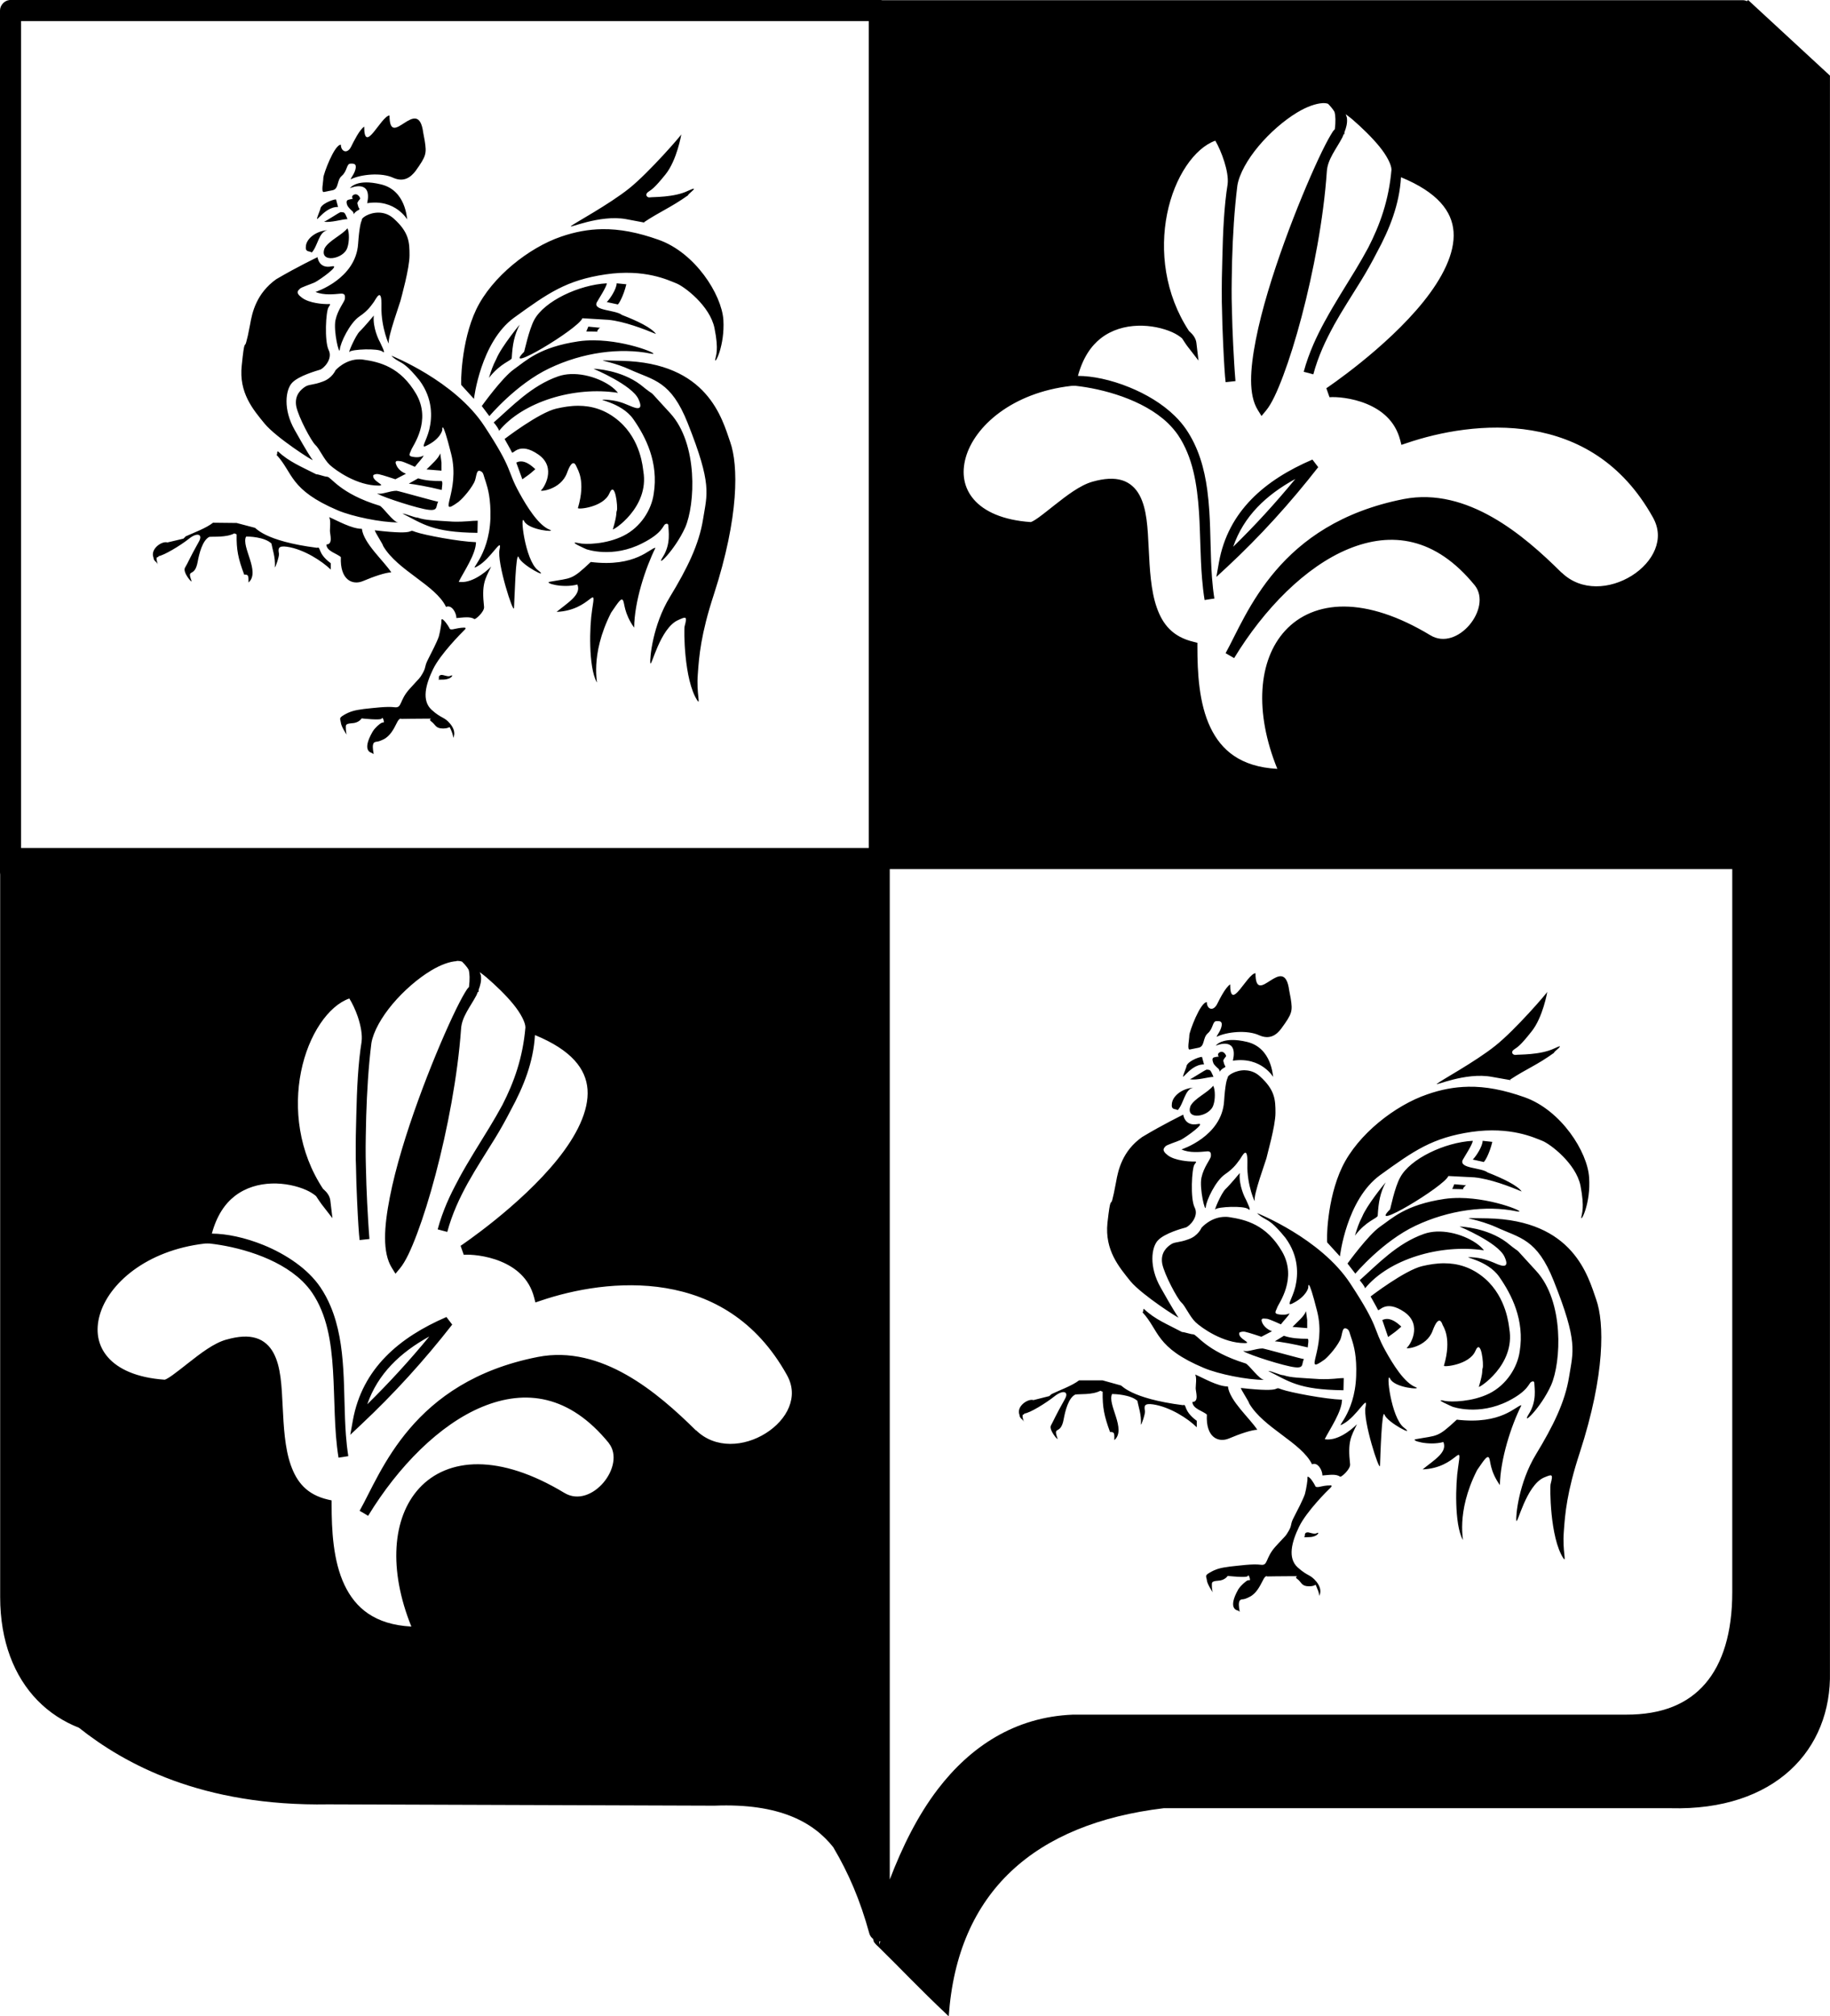 <?xml version="1.0" encoding="UTF-8" standalone="no"?>
<!-- Created with Inkscape (http://www.inkscape.org/) -->

<svg
   xmlns:dc="http://purl.org/dc/elements/1.1/"
   xmlns:cc="http://creativecommons.org/ns#"
   xmlns:rdf="http://www.w3.org/1999/02/22-rdf-syntax-ns#"
   xmlns:svg="http://www.w3.org/2000/svg"
   xmlns="http://www.w3.org/2000/svg"
   xmlns:sodipodi="http://sodipodi.sourceforge.net/DTD/sodipodi-0.dtd"
   xmlns:inkscape="http://www.inkscape.org/namespaces/inkscape"
   width="100"
   height="110.179"
   id="svg3978"
   version="1.1"
   inkscape:version="0.48.4 r9939"
   sodipodi:docname="cocof.svg">
  <defs
     id="defs3980" />
  <sodipodi:namedview
     id="base"
     pagecolor="#ffffff"
     bordercolor="#666666"
     borderopacity="1.0"
     inkscape:pageopacity="0.0"
     inkscape:pageshadow="2"
     inkscape:zoom="2.1345786"
     inkscape:cx="-55.79826"
     inkscape:cy="47.805501"
     inkscape:document-units="px"
     inkscape:current-layer="layer1"
     showgrid="false"
     inkscape:window-width="1276"
     inkscape:window-height="775"
     inkscape:window-x="0"
     inkscape:window-y="21"
     inkscape:window-maximized="1"
     fit-margin-top="0"
     fit-margin-left="0"
     fit-margin-right="0"
     fit-margin-bottom="0" />
  <g
     inkscape:label="Layer 1"
     inkscape:groupmode="layer"
     id="layer1"
     transform="translate(-343.62,-575.68)">
    <path
       style="fill:#000000;fill-opacity:1;fill-rule:nonzero;stroke:none"
       d="m 344.135,575.682 c -0.28,0.029 -0.515,0.291 -0.515,0.572 l 0,47.101 c -6.2e-4,0.039 0.004,0.077 0.009,0.115 l 0,39.477 c 0,2.42 0.769,4.345 2.044,5.652 0.645,0.661 1.414,1.157 2.261,1.491 2.492,1.977 6.712,4.305 13.632,4.185 l 21.097,0.072 c 3.557,-0.141 5.409,0.904 6.494,2.275 0.004,0.009 0.005,0.013 0.009,0.019 0.816,1.378 1.459,2.864 1.958,4.69 0.031,0.117 0.107,0.218 0.202,0.293 0.011,0.034 0.024,0.072 0.034,0.106 l 0,0.038 c 0.069,0.111 0.167,0.21 0.25,0.279 1.33,1.302 2.094,2.147 3.853,3.81 0.471,-6.816 4.709,-10.526 11.746,-11.371 l 27.692,0 c 5.721,0.152 8.813,-3.203 8.716,-7.456 l 0,-87.218 -4.473,-4.132 -0.063,0.063 c -0.072,-0.034 -0.15,-0.053 -0.231,-0.053 l -47.024,0 c -0.04,-0.009 -0.08,-0.011 -0.12,-0.011 l -47.515,0 c -0.019,-8.2e-4 -0.038,-8.2e-4 -0.058,0 z m 0.635,1.15 46.322,0 0,45.187 -46.322,0 0,-45.187 z m 71.114,4.483 c 0.117,-0.005 0.218,0.005 0.298,0.034 0.002,4.6e-4 0.004,-4.7e-4 0.005,0 0.159,0.159 0.28,0.311 0.356,0.443 0.06,0.21 0.069,0.535 0.019,0.948 -0.093,0.087 -0.144,0.179 -0.226,0.317 -0.168,0.281 -0.396,0.722 -0.664,1.294 -0.535,1.145 -1.229,2.796 -1.871,4.57 -0.642,1.774 -1.233,3.669 -1.554,5.31 -0.321,1.642 -0.414,3.026 0.111,3.863 l 0.197,0.317 0.241,-0.289 c 0.309,-0.371 0.61,-1.025 0.943,-1.91 0.333,-0.885 0.681,-1.991 1.005,-3.218 0.648,-2.454 1.206,-5.384 1.381,-7.951 0.042,-0.664 0.515,-1.217 0.847,-1.852 0.029,-0.056 0.046,-0.12 0.072,-0.178 l 0.034,0.005 c 0.004,-0.014 0.004,-0.024 0.005,-0.038 6.1e-4,-0.004 -6.1e-4,-0.005 0,-0.011 0.004,-0.025 0.002,-0.043 0.005,-0.067 0.095,-0.242 0.167,-0.494 0.135,-0.774 -0.009,-0.068 -0.049,-0.139 -0.067,-0.207 0.141,0.114 0.219,0.158 0.37,0.289 0.513,0.443 1.06,0.972 1.472,1.477 0.408,0.5 0.654,0.99 0.659,1.26 -0.145,1.697 -0.643,3.047 -1.275,4.276 -0.216,0.398 -0.442,0.795 -0.683,1.193 -0.552,0.91 -1.143,1.828 -1.664,2.785 -8.1e-4,0.002 -0.004,0.004 -0.005,0.005 -0.23,0.423 -0.449,0.851 -0.64,1.294 -0.204,0.473 -0.388,0.968 -0.529,1.496 l 0.265,0.067 0.26,0.072 c 0.129,-0.486 0.3,-0.956 0.5,-1.419 0.183,-0.423 0.397,-0.84 0.621,-1.251 6e-4,-8.3e-4 -6.3e-4,-0.004 0,-0.005 0.461,-0.829 0.985,-1.625 1.496,-2.458 0.299,-0.488 0.585,-0.997 0.856,-1.525 0.696,-1.282 1.232,-2.621 1.318,-4.113 2.005,0.827 2.79,1.86 2.872,2.977 0.086,1.186 -0.622,2.551 -1.65,3.829 -2.055,2.556 -5.301,4.724 -5.301,4.724 l 0.173,0.491 c 0.35,-0.03 1.214,0.028 2.02,0.361 0.807,0.332 1.558,0.913 1.837,1.963 l 0.072,0.279 0.274,-0.091 c 1.811,-0.62 4.359,-1.115 6.85,-0.697 2.491,0.417 4.928,1.722 6.614,4.743 0.346,0.614 0.344,1.205 0.12,1.761 -0.224,0.556 -0.687,1.068 -1.27,1.433 -1.167,0.731 -2.755,0.874 -3.829,-0.168 l 0,0.005 c -7.5e-4,-7.7e-4 -0.004,7.7e-4 -0.005,0 -1.046,-1.038 -2.325,-2.202 -3.781,-3.03 -1.457,-0.829 -3.104,-1.33 -4.839,-0.996 -6.878,1.35 -8.564,6.293 -9.736,8.413 -0.002,0.004 -0.004,0.009 -0.005,0.011 l 0.467,0.269 c 0.002,-0.004 0.004,-0.007 0.005,-0.009 1.627,-2.676 3.891,-4.989 6.239,-5.955 2.348,-0.966 4.752,-0.653 6.903,1.987 0.002,0.002 0.004,0.004 0.005,0.005 0.966,1.23 -0.942,3.621 -2.424,2.727 -1.779,-1.074 -3.361,-1.564 -4.709,-1.573 -1.348,-0.009 -2.462,0.478 -3.232,1.318 -1.477,1.61 -1.688,4.445 -0.428,7.552 -2.019,-0.11 -3.063,-1.023 -3.656,-2.261 -0.632,-1.32 -0.712,-3.026 -0.712,-4.416 l 0,-0.212 -0.207,-0.053 c -1.141,-0.271 -1.691,-0.951 -2.015,-1.881 -0.325,-0.93 -0.383,-2.102 -0.438,-3.213 -0.055,-1.111 -0.094,-2.159 -0.5,-2.915 -0.203,-0.378 -0.518,-0.683 -0.952,-0.818 -0.434,-0.135 -0.965,-0.108 -1.621,0.077 -0.684,0.193 -1.42,0.767 -2.078,1.284 -0.329,0.258 -0.632,0.505 -0.875,0.678 -0.122,0.087 -0.229,0.156 -0.308,0.197 -0.055,0.029 -0.094,0.04 -0.106,0.043 l 0,0.005 c -1.553,-0.106 -2.559,-0.594 -3.112,-1.231 -0.555,-0.638 -0.686,-1.442 -0.447,-2.294 0.478,-1.705 2.527,-3.545 5.758,-3.916 0.07,-0.009 0.165,-0.004 0.245,-0.005 1.439,0.156 3.681,0.732 5.041,2.035 0.004,0.004 0.007,0.007 0.011,0.011 0.205,0.202 0.389,0.414 0.544,0.64 0.202,0.299 0.367,0.616 0.505,0.948 0.276,0.662 0.436,1.381 0.534,2.136 0.049,0.377 0.086,0.763 0.111,1.154 0.074,1.174 0.066,2.401 0.164,3.598 0.033,0.399 0.077,0.793 0.14,1.183 l 0.269,-0.043 0.265,-0.038 c -0.059,-0.372 -0.101,-0.756 -0.13,-1.145 -0.087,-1.167 -0.068,-2.393 -0.144,-3.598 -0.025,-0.402 -0.062,-0.804 -0.115,-1.198 -0.16,-1.18 -0.479,-2.307 -1.15,-3.3 -0.18,-0.264 -0.389,-0.509 -0.616,-0.731 -0.002,-0.002 -0.004,-0.004 -0.005,-0.005 -0.693,-0.68 -1.586,-1.201 -2.487,-1.568 -1.012,-0.413 -2.014,-0.62 -2.809,-0.621 0.264,-0.976 0.713,-1.637 1.255,-2.059 0.598,-0.464 1.314,-0.66 2.015,-0.683 0.702,-0.023 1.385,0.132 1.886,0.356 0.228,0.102 0.401,0.22 0.534,0.332 0.101,0.149 0.191,0.302 0.303,0.447 l 0.596,0.77 -0.115,-0.967 c -0.029,-0.245 -0.174,-0.442 -0.366,-0.616 -0.009,-0.007 -0.021,-0.013 -0.029,-0.019 -1.346,-2.043 -1.603,-4.419 -1.207,-6.407 0.406,-2.039 1.505,-3.605 2.636,-4.007 0.333,0.568 0.753,1.7 0.673,2.367 -3.1e-4,0.004 3.1e-4,0.007 0,0.009 -0.189,1.161 -0.257,2.587 -0.289,4.031 -0.024,0.744 -0.036,1.49 -0.029,2.242 6.1e-4,0.053 -7.8e-4,0.111 0,0.164 0.002,0.125 0.009,0.205 0.009,0.327 0.013,0.645 0.029,1.288 0.063,1.934 0.045,1.008 0.097,1.822 0.135,2.107 3e-4,0.004 -3.1e-4,0.013 0,0.014 l 0.539,-0.058 c -0.056,-0.659 -0.09,-1.32 -0.125,-1.982 -0.029,-0.611 -0.058,-1.295 -0.072,-2.059 -0.004,-0.152 -0.009,-0.305 -0.011,-0.457 -0.009,-0.683 0.011,-1.399 0.024,-2.112 0.041,-1.372 0.121,-2.727 0.284,-4.045 0.002,-0.011 0.004,-0.019 0.005,-0.029 4.5e-4,-0.004 -4.5e-4,-0.007 0,-0.011 0.107,-0.634 0.553,-1.421 1.159,-2.145 0.609,-0.728 1.38,-1.398 2.097,-1.833 0.538,-0.326 1.039,-0.498 1.395,-0.515 z m -50.978,0.673 c -0.471,0.042 -1.385,2.19 -1.385,0.611 -0.263,0.18 -0.555,0.779 -0.722,1.111 -0.208,0.402 -0.553,0.249 -0.553,-0.125 -0.36,0 -0.957,1.619 -0.957,1.813 0,0.236 -0.137,0.802 0.029,0.774 l 0.471,-0.096 c 0.36,-0.069 0.219,-0.54 0.51,-0.789 0.305,-0.263 0.25,-0.664 0.471,-0.664 0.125,0 0.307,-0.029 0.293,0.207 -0.042,0.332 -0.279,0.566 -0.279,0.649 0.554,-0.277 1.691,-0.387 2.328,-0.082 0.568,0.249 0.94,-0.014 1.217,-0.375 0.582,-0.817 0.611,-0.943 0.5,-1.65 l -0.082,-0.443 c -0.277,-2.12 -1.842,1.011 -1.842,-0.943 z m 15.946,1.029 c 0.042,0 -1.749,2.076 -2.857,2.963 -1.094,0.873 -2.962,1.883 -3.17,2.049 -0.208,0.18 1.552,-0.638 3.006,-0.375 1.455,0.277 0.954,0.182 0.981,0.168 0.9,-0.596 1.468,-0.803 2.424,-1.482 -0.138,0.028 0.761,-0.596 -0.014,-0.236 -0.762,0.374 -1.94,0.333 -2.092,0.361 -0.152,0.028 -0.29,-0.155 -0.096,-0.293 0.194,-0.138 0.32,-0.177 0.957,-0.967 0.623,-0.776 0.861,-2.189 0.861,-2.189 z m -17.249,2.631 c -0.672,0.013 -0.861,0.317 -0.861,0.317 0.139,-0.069 1.22,-0.457 0.943,0.818 1.565,-0.249 2.202,0.927 2.189,0.885 -0.028,-0.042 -0.066,-1.577 -1.424,-1.91 -0.343,-0.083 -0.623,-0.115 -0.847,-0.111 z m -0.553,0.649 c -0.023,-9e-5 -0.048,0.004 -0.072,0.014 -0.194,0.069 -0.082,0.236 -0.082,0.236 0,0 -0.112,0.011 -0.25,0.053 -0.138,0.042 -0.08,0.225 -0.038,0.322 0.042,0.083 0.205,0.248 0.274,0.303 0.049,0.039 0.067,0.135 0.072,0.168 0,-0.069 0.177,-0.208 0.26,-0.236 0.097,-0.042 0,-0.14 0,-0.14 0,0 -0.067,-0.208 -0.067,-0.236 0,-0.042 0.098,-0.18 0.14,-0.221 0.049,-0.036 -0.075,-0.264 -0.236,-0.265 z m -1.068,0.279 c -0.18,0 -0.861,0.262 -0.861,0.539 -0.485,1.275 0.085,-0.153 0.972,-0.125 l -0.111,-0.414 z m 0.265,0.693 c -0.083,0 -0.831,0.524 -0.928,0.524 0.374,0.069 1.012,-0.14 1.289,-0.14 -0.18,-0.457 -0.181,-0.343 -0.361,-0.385 z m 2.092,0.029 c -0.548,-0.018 -1.005,0.308 -0.943,0.409 -0.061,0.103 -0.145,0.426 -0.207,1.294 -0.125,1.926 -2.328,2.631 -2.328,2.631 0.443,0.194 1.037,0.124 1.342,0.096 0.277,-0.028 0.278,0.099 0.265,0.279 -0.028,0.18 -0.39,0.582 -0.515,1.164 -0.125,0.582 0.208,1.967 0.236,1.607 0.028,-0.36 0.541,-1.444 1.068,-1.804 0.513,-0.346 0.664,-0.636 0.789,-0.789 0.111,-0.152 0.446,-0.9 0.418,0.25 -0.028,1.15 0.455,2.217 0.399,1.982 -0.055,-0.319 0.598,-2.133 0.64,-2.299 0.042,-0.166 0.495,-1.776 0.495,-2.482 0,-0.72 -0.025,-1.258 -0.856,-2.006 -0.255,-0.234 -0.54,-0.323 -0.803,-0.332 z m -1.732,0.856 c -0.305,0.374 -1.029,0.681 -1.251,1.097 -0.319,0.831 1.071,0.607 1.251,-0.058 0.097,-0.277 0.111,-0.817 0,-1.039 z m 13.916,0.048 c -0.75,0.011 -1.484,0.148 -2.242,0.409 -1.746,0.596 -3.778,2.191 -4.637,3.978 -0.845,1.773 -0.845,4.099 -0.818,4.127 l 0.693,0.76 c 0,0 0.361,-3.115 2.203,-4.445 1.843,-1.33 2.836,-2.038 4.983,-2.357 2.161,-0.319 3.438,0.32 3.867,0.486 0.429,0.166 1.843,1.22 2.092,2.453 0.249,1.233 0.066,1.496 0.038,1.732 -0.014,0.249 0.53,-0.789 0.447,-2.189 -0.097,-1.385 -1.541,-3.671 -3.55,-4.377 -1.122,-0.397 -2.114,-0.592 -3.079,-0.577 z m -15.041,0.058 c -0.635,0.063 -1.15,0.49 -1.15,0.919 -0.028,0.305 0.253,0.206 0.322,0.303 0.338,-0.364 0.379,-1.128 0.851,-1.222 -0.009,6.2e-4 -0.016,-7.6e-4 -0.024,0 z m -0.51,1.472 c 0,0 -1.083,0.515 -2.261,1.207 -1.081,0.776 -1.313,1.817 -1.424,2.468 -0.125,0.651 -0.129,0.648 -0.212,0.967 -0.083,0.332 -0.093,-0.235 -0.245,1.275 -0.166,1.496 0.622,2.413 1.246,3.175 0.637,0.776 2.7,2.088 2.631,1.991 -0.083,-0.097 -0.344,-0.499 -0.981,-1.635 -0.651,-1.136 -0.5,-2.214 -0.14,-2.588 0.36,-0.374 1.289,-0.638 1.51,-0.707 0.208,-0.055 0.73,-0.597 0.481,-1.082 -0.236,-0.499 -0.152,-2.13 0,-2.338 0.138,-0.208 0.098,-0.168 -0.096,-0.168 -0.18,0 -0.955,-0.042 -1.356,-0.346 -0.402,-0.291 -0.194,-0.403 -0.125,-0.486 0.055,-0.083 0.597,-0.25 0.832,-0.361 0.249,-0.125 1.44,-0.968 0.914,-0.871 -0.707,0.152 -0.774,-0.5 -0.774,-0.5 z m 15.806,1.429 c -1.524,0.083 -3.409,0.971 -3.964,1.996 -0.291,0.54 -0.539,1.732 -0.553,1.746 -1.302,1.302 2.963,-1.251 3.184,-1.833 l 1.429,0.087 c 0.845,0.083 1.928,0.497 2.593,0.774 -0.249,-0.346 -1.026,-0.72 -1.857,-1.039 -0.374,-0.291 -1.579,-0.221 -1.385,-0.678 0.097,-0.18 0.553,-0.873 0.553,-1.053 z m 0.539,0 c 0,0.291 -0.345,0.831 -0.539,1.025 l 0.582,0.125 c 0.028,0.083 0.333,-0.446 0.486,-1.097 l -0.529,-0.053 z m -13.271,1.761 c 0,0 -0.525,0.635 -0.774,0.871 -0.235,0.235 -0.664,1.25 -0.553,1.111 0.111,-0.139 1.563,-0.208 1.799,-0.014 0.235,0.194 -0.084,-0.391 -0.14,-0.529 -0.055,-0.083 -0.401,-0.787 -0.332,-1.438 z m 7.966,0.51 c 0.125,-0.166 -0.998,1.179 -1.275,1.871 -0.194,0.374 -0.275,0.623 -0.399,1.025 0.637,-0.817 1.232,-0.939 1.246,-1.077 0.042,-0.748 0.137,-1.25 0.428,-1.818 z m 3.757,0.096 -0.111,0.265 c 0.18,0 0.442,6.1e-4 0.649,0.014 -0.194,0 0.233,-0.318 0.053,-0.221 l -0.592,-0.058 z m 0.293,0.75 c -0.276,-6.1e-4 -0.552,0.013 -0.823,0.053 -2.161,0.319 -2.88,1.068 -3.531,1.525 -0.651,0.457 -1.761,2.011 -1.761,2.011 l 0.414,0.553 c 0,0 1.471,-1.758 3.285,-2.617 1.829,-0.873 3.865,-1.136 5.527,-0.803 0.715,0.145 -1.18,-0.717 -3.112,-0.722 z m -11.059,0.832 c 0.028,0.014 0.053,0.109 0.399,0.303 0.249,0.138 0.489,0.25 1.14,1.053 0.748,1.011 0.691,2.023 0.539,2.674 -0.166,0.665 -0.501,1.066 -0.168,0.9 0.79,-0.374 0.875,-0.861 0.875,-0.861 0,0 -0.041,-0.788 0.486,1.304 0.526,2.078 -0.848,3.522 0.399,2.622 0.097,-0.069 0.584,-0.541 0.861,-1.068 0.152,-0.305 0.081,-0.79 0.399,-0.582 0.111,0.069 0.111,0.221 0.236,0.568 0.111,0.346 0.278,0.915 0.25,1.982 -0.083,2.161 -1.289,2.935 -0.707,2.617 0.734,-0.402 1.36,-1.649 1.207,-0.928 -0.166,0.707 0.775,3.614 0.789,3.199 0.028,-0.402 0.093,-3.2 0.26,-2.756 0.152,0.429 1.746,1.247 1.039,0.693 -0.707,-0.554 -0.995,-3.173 -0.746,-2.674 0.249,0.499 1.802,0.624 1.4,0.471 -0.61,-0.235 -1.249,-1.258 -1.664,-2.02 -0.707,-1.274 -0.289,-1.18 -1.91,-3.646 -1.621,-2.48 -5.084,-3.848 -5.084,-3.848 z m -1.703,0.207 c -0.809,-0.025 -1.347,0.596 -1.347,0.596 0,0 -0.181,0.44 -0.707,0.621 -0.513,0.194 -0.745,0.14 -0.952,0.279 -0.208,0.139 -0.597,0.444 -0.486,1.068 0.125,0.61 0.831,1.913 1.039,2.107 0.222,0.194 0.456,0.773 0.789,1.092 0.332,0.305 1.483,1.135 2.674,1.135 0.457,0 -0.377,-0.235 -0.293,-0.568 0,0 0.1,-0.094 0.308,-0.053 0.208,0.042 0.9,0.274 0.9,0.274 l 0.582,-0.303 c 0,0 -0.362,-0.11 -0.515,-0.443 -0.166,-0.332 0.098,-0.25 0.25,-0.236 0.152,0.028 0.75,0.303 0.75,0.303 0.152,-0.208 0.426,-0.473 0.481,-0.625 0,0 -0.179,0.142 -0.539,0.087 -0.374,-0.042 -0.209,-0.182 -0.14,-0.39 0.069,-0.208 1.123,-1.577 0.265,-3.059 -0.859,-1.468 -1.995,-1.746 -2.896,-1.871 -0.056,-0.009 -0.11,-0.013 -0.164,-0.014 z m 13.276,0.058 c -0.113,0.014 0.646,0.119 1.491,0.51 1.288,0.582 2.217,0.611 3.131,2.91 1.344,3.38 1.063,3.863 0.842,5.248 -0.222,1.399 -0.871,2.705 -1.813,4.257 -0.942,1.538 -1.109,3.363 -1.068,3.612 0.042,0.291 0.527,-1.923 1.525,-2.352 0.429,-0.194 0.499,-0.222 0.346,0.346 -0.042,0.138 -0.042,2.923 0.693,4.045 0.194,0.291 -0.054,-0.376 0.029,-1.429 0.069,-0.997 0.164,-2.178 0.871,-4.339 1.399,-4.308 1.343,-7.09 0.899,-8.35 -0.443,-1.275 -1.23,-4.338 -5.941,-4.435 -0.471,-0.011 -0.756,-0.021 -0.899,-0.024 -0.054,-8.4e-4 -0.09,-0.002 -0.106,0 z m -0.52,0.457 c 0,0 2.107,0.884 2.453,1.659 0.36,0.776 -0.305,0.428 -0.582,0.317 -0.291,-0.125 -0.65,-0.261 -1.246,-0.289 -0.61,-0.014 0.884,0.112 1.549,1.068 0.679,0.97 1.388,2.366 1.111,4.084 -0.125,0.873 -0.708,1.814 -1.65,2.285 -0.942,0.471 -2.092,0.487 -2.439,0.404 -0.707,-0.152 0.414,0.332 0.414,0.332 0,0 1.429,0.513 3.064,-0.332 1.122,-0.568 1.107,-0.97 1.246,-1.039 0.152,-0.069 0.168,0.042 0.168,0.125 0,0.208 0.15,0.943 -0.293,1.65 -0.457,0.707 0.639,-0.336 1.207,-1.583 0.554,-1.261 0.72,-4.582 -0.818,-6.258 -1.538,-1.662 -0.54,-0.667 -1.621,-1.554 -1.067,-0.803 -2.467,-0.871 -2.564,-0.871 z m -1.255,0.289 c -0.237,0.011 -0.467,0.05 -0.683,0.125 -1.468,0.513 -2.524,1.648 -3.521,2.521 0.097,0.097 0.293,0.374 0.293,0.457 1.302,-1.593 4.116,-2.452 6.499,-2.078 -0.428,-0.552 -1.562,-1.066 -2.588,-1.025 z m 0.418,1.732 c -0.429,-4.5e-4 -0.834,0.071 -1.198,0.154 -0.956,0.222 -2.828,1.66 -2.828,1.66 0,0 0.349,0.611 0.404,0.736 0.069,0.111 0.399,-0.61 1.438,0.111 1.039,0.72 0.279,1.87 0.154,1.953 -0.139,0.097 1.068,-7.7e-4 1.414,-0.943 0.332,-0.928 0.497,-0.386 0.539,-0.303 0.028,0.097 0.501,0.735 0.058,2.218 -0.028,0.097 1.385,-0.032 1.717,-0.794 0.319,-0.762 0.469,0.762 0.414,0.928 -0.069,0.18 0.042,0.129 -0.221,1.029 -0.028,0.097 2.011,-1.18 1.664,-3.175 -0.028,-0.18 -0.127,-1.688 -1.318,-2.727 -0.745,-0.649 -1.522,-0.846 -2.237,-0.847 z m -16.412,2.492 c -0.083,0 0.002,0.183 -0.082,0.183 0.928,0.997 0.693,1.909 3.367,3.045 0.79,0.332 2.339,0.654 3.295,0.654 -0.277,0 -0.844,-0.859 -1.025,-0.914 -2.189,-0.665 -2.645,-1.583 -2.867,-1.583 -0.139,0 -0.458,-0.135 -0.596,-0.135 -0.817,-0.416 -1.483,-0.683 -2.092,-1.251 z m 8.87,0.111 c -0.097,0.277 -0.473,0.598 -0.75,0.875 l 0.818,0.067 0,-0.443 -0.067,-0.5 z m 47.659,0.337 c -2.593,1.113 -4.605,2.814 -5.108,5.618 l -0.14,0.794 0.592,-0.548 c 1.771,-1.645 3.442,-3.486 4.974,-5.45 l -0.317,-0.414 z m -43.297,0.101 c -0.07,0.007 -0.137,0.026 -0.207,0.063 l 0.332,0.914 c 0.402,-0.291 0.333,-0.221 0.707,-0.553 -0.236,-0.225 -0.531,-0.451 -0.832,-0.423 z m -5.57,0.924 -0.51,0.289 c 0.277,0.028 1.079,0.166 1.799,0.346 0,-0.097 0.083,-0.486 -0.014,-0.486 -0.443,0 -0.887,-0.025 -1.275,-0.149 z m 47.934,0.034 c -1.077,1.308 -2.209,2.548 -3.396,3.704 0.57,-1.66 1.786,-2.822 3.396,-3.704 z m -49.112,0.645 c -0.374,0 -0.859,0.236 -1.039,0.14 -0.125,0.055 1.69,0.676 2.535,0.856 0.845,0.18 0.613,-0.122 0.779,-0.399 -0.111,0 -2.192,-0.596 -2.275,-0.596 z m 0.322,1.246 c 1.108,0.554 1.619,1.026 4.098,1.053 0,-0.097 0.014,-0.484 0.014,-0.664 -0.374,0 -0.608,0.067 -1.342,0.053 -1.025,-0.069 -1.528,-0.069 -1.943,-0.221 -0.194,0 -0.647,-0.221 -0.827,-0.221 z m -4.007,0.192 c 0.097,0.18 0.043,0.57 0.043,0.75 0,0.194 0.182,0.746 -0.192,0.746 0,0.374 0.595,0.499 0.789,0.693 -0.055,1.247 0.635,1.553 1.217,1.304 0.582,-0.249 1.248,-0.471 1.539,-0.471 -0.402,-0.623 -1.51,-1.578 -1.607,-2.381 -0.568,0 -1.36,-0.46 -1.789,-0.64 z m -6.345,0.308 c -0.388,0.305 -1.039,0.538 -1.496,0.746 -0.042,0.042 -0.07,0.084 -0.125,0.125 l -0.871,0.207 c -0.291,-0.097 -0.945,0.347 -0.765,0.818 0.028,0.235 0.153,0.195 0.236,0.375 -0.166,-0.554 0.043,-0.304 0.043,-0.443 0.291,-0.042 1.179,-0.569 1.65,-0.943 0.457,-0.374 0.775,-0.263 0.568,0.125 -0.582,1.039 -0.567,1.106 -0.774,1.453 -0.138,0.249 0.425,0.901 0.356,0.707 -0.263,-0.72 0.17,-0.124 0.337,-1.025 0.083,-0.457 0.261,-1.177 0.635,-1.371 0.222,-0.028 0.928,0.043 1.371,-0.192 l 0.125,0.053 c -0.014,0.845 0.081,1.316 0.414,2.203 0.235,-0.014 0.236,0.054 0.236,0.428 0.665,-0.582 -0.412,-1.952 -0.135,-2.506 0.125,-0.014 1.011,0.014 1.385,0.375 0.055,0.319 0.22,0.721 0.192,1.289 0,0.111 0.249,-0.597 0.221,-0.736 -0.055,-0.277 -0.042,-0.444 0.443,-0.375 0.928,0.138 1.915,0.789 2.386,1.246 0,-0.416 0.013,-0.329 -0.029,-0.37 -0.72,-0.54 -0.486,-0.901 -0.722,-0.818 -2.923,-0.374 -3.336,-1.111 -3.406,-1.097 l -0.986,-0.26 c -0.18,0 -1.151,-0.014 -1.289,-0.014 z m 8.841,0.414 c 0,0.097 0.457,0.778 0.457,0.861 0.79,1.344 2.866,2.132 3.434,3.324 0.319,-0.138 0.568,0.334 0.568,0.611 0.374,-0.028 0.746,-0.099 0.981,0.053 0.055,0.042 0.557,-0.401 0.529,-0.664 -0.139,-1.247 0.043,-1.497 0.39,-2.203 -0.374,0.374 -1.124,0.943 -1.775,0.832 0.277,-0.554 0.943,-1.514 0.943,-2.165 -0.914,-0.028 -2.814,-0.387 -3.285,-0.553 -0.582,-0.222 0.335,0.209 -2.242,-0.096 z m 15.335,0.957 c -0.291,0 -1.07,1.079 -3.535,0.774 -1.067,1.011 -1.036,0.861 -2.242,1.082 -0.332,0.055 0.693,0.371 1.51,0.149 0.235,0.554 -0.512,0.983 -1.135,1.496 1.912,-0.083 2.188,-1.675 1.939,-0.096 -0.139,0.873 -0.207,3.062 0.25,3.935 0.097,0.18 -0.416,-1.426 0.789,-3.795 0.416,-0.61 0.552,-0.817 0.649,-0.678 0.097,0.152 0.043,0.692 0.611,1.496 0.014,-1.427 0.61,-3.241 1.164,-4.363 z m -11.67,3.901 c -0.035,0.014 -0.024,0.101 -0.024,0.101 0.014,0.014 -0.056,0.527 -0.14,0.832 -0.097,0.305 -0.412,0.901 -0.606,1.289 -0.194,0.388 -0.085,0.385 -0.279,0.731 -0.194,0.332 -0.125,0.196 -0.707,0.847 -0.596,0.651 -0.403,1.066 -0.832,1.01 -0.429,-0.055 -1.134,0.041 -1.674,0.096 -0.54,0.069 -0.764,0.142 -1.082,0.322 -0.305,0.18 -0.206,0.206 -0.178,0.414 0.014,0.222 0.317,0.664 0.317,0.664 0,0 -0.043,-0.166 -0.043,-0.332 0.014,-0.152 -0.08,-0.261 0.322,-0.289 0.402,-0.014 0.539,-0.265 0.539,-0.265 0,0 1.079,0.125 1.106,0 0.042,-0.125 0.152,0.221 0.096,0.221 -0.014,0 -0.08,0.002 -0.149,0.043 -0.083,0.055 -0.318,0.236 -0.457,0.471 -0.61,1.067 -0.07,1.136 -0.014,1.164 0.055,0.028 0.081,0.124 0.067,-0.029 -0.028,-0.138 -0.081,-0.47 0.043,-0.553 0.139,-0.083 0.126,0.013 0.5,-0.168 0.374,-0.18 0.579,-0.595 0.731,-0.9 0.152,-0.319 0.25,-0.221 0.25,-0.221 0,0 0.788,-0.014 1.342,-0.014 0.568,0 0.044,-0.026 0.293,0.154 0.249,0.18 0.22,0.385 0.649,0.385 0.443,0 0.29,-0.222 0.443,0.111 0.097,0.232 0.109,0.365 0.111,0.404 0.014,-0.055 0.183,-0.335 -0.163,-0.765 -0.346,-0.416 -0.457,-0.262 -1.025,-0.774 -0.554,-0.513 -0.32,-1.386 0.082,-2.217 0.402,-0.831 1.551,-1.979 1.717,-2.145 0.166,-0.152 -0.053,-0.125 -0.053,-0.125 0,0 -0.167,-0.002 -0.471,0.067 -0.305,0.083 -0.293,-0.038 -0.293,-0.038 0,0 -0.165,-0.294 -0.317,-0.433 -0.038,-0.038 -0.063,-0.054 -0.082,-0.058 -0.009,-8.5e-4 -0.014,-0.004 -0.019,0 z m 0,3.045 c -0.151,-0.002 -0.164,0.106 -0.164,0.106 l 0,0.14 c 0,0 -0.207,0.024 0.25,0.009 0.457,-0.014 0.557,-0.291 0.418,-0.221 -0.125,0.069 -0.225,0.031 -0.433,-0.024 -0.028,-0.005 -0.051,-0.011 -0.072,-0.011 z m 24.474,10.611 46.038,0 0,39.516 c 0,2.21 -0.522,3.884 -1.472,4.988 -0.95,1.104 -2.348,1.704 -4.339,1.698 l -0.005,0 -30.184,0 -0.024,0 c -3.187,0.125 -5.617,1.758 -7.388,4.074 -1.096,1.433 -1.937,3.14 -2.626,4.935 l 0,-55.211 z m -23.676,5.017 c 0.119,-0.005 0.221,0.009 0.303,0.038 0.004,7.7e-4 0.004,0.004 0.005,0.005 0.159,0.16 0.281,0.306 0.356,0.438 0.061,0.21 0.068,0.532 0.019,0.943 -0.09,0.085 -0.144,0.177 -0.226,0.313 -0.169,0.282 -0.4,0.727 -0.669,1.299 -0.537,1.144 -1.233,2.793 -1.876,4.565 -0.643,1.772 -1.233,3.664 -1.554,5.306 -0.321,1.641 -0.413,3.028 0.111,3.867 l 0.197,0.318 0.241,-0.289 c 0.309,-0.371 0.61,-1.025 0.943,-1.91 0.333,-0.885 0.68,-1.99 1.005,-3.218 0.65,-2.456 1.213,-5.392 1.395,-7.966 0.042,-0.665 0.512,-1.209 0.842,-1.837 0.029,-0.056 0.046,-0.12 0.072,-0.178 l 0.038,0.005 c 0.004,-0.014 0.004,-0.024 0.005,-0.038 6.1e-4,-0.004 -6.1e-4,-0.005 0,-0.009 0.005,-0.03 7.7e-4,-0.052 0.005,-0.082 0.09,-0.235 0.156,-0.478 0.125,-0.75 -0.009,-0.068 -0.049,-0.138 -0.067,-0.207 0.14,0.112 0.216,0.155 0.366,0.284 0.512,0.441 1.061,0.968 1.472,1.472 0.407,0.499 0.654,0.986 0.659,1.26 -0.144,1.683 -0.634,3.022 -1.26,4.243 -0.22,0.406 -0.456,0.811 -0.702,1.217 -0.553,0.911 -1.142,1.826 -1.664,2.785 -0.011,0.016 -0.014,0.036 -0.024,0.053 -0.225,0.417 -0.443,0.838 -0.63,1.275 -8.5e-4,0 -0.004,0 -0.005,0.009 -0.201,0.471 -0.376,0.955 -0.51,1.457 l 0.265,0.072 0.26,0.067 c 0.129,-0.485 0.3,-0.956 0.5,-1.419 0.184,-0.425 0.396,-0.839 0.621,-1.251 0.004,-0.009 0.011,-0.016 0.014,-0.024 0.458,-0.822 0.975,-1.608 1.482,-2.434 0.299,-0.488 0.584,-1.001 0.856,-1.53 0.695,-1.279 1.232,-2.612 1.318,-4.098 2.005,0.824 2.789,1.853 2.872,2.968 0.087,1.184 -0.614,2.547 -1.64,3.824 -2.052,2.555 -5.296,4.724 -5.296,4.724 l 0.173,0.491 c 0.342,-0.03 1.209,0.028 2.015,0.361 0.807,0.332 1.555,0.914 1.828,1.963 l 0.072,0.279 0.274,-0.091 c 1.811,-0.619 4.359,-1.11 6.85,-0.693 2.491,0.417 4.928,1.717 6.614,4.738 0.346,0.614 0.344,1.21 0.12,1.765 -0.224,0.556 -0.687,1.063 -1.27,1.429 -1.165,0.732 -2.748,0.873 -3.814,-0.168 l 0,0.009 c -7.7e-4,0 -0.004,0 -0.005,0 -1.052,-1.038 -2.334,-2.204 -3.79,-3.03 -1.457,-0.827 -3.102,-1.322 -4.844,-0.981 -6.882,1.351 -8.552,6.297 -9.736,8.399 -8.2e-4,0 -0.004,0 -0.005,0.009 l 0.236,0.135 0.231,0.14 c 8.3e-4,0 0.004,0 0.005,-0.009 0.002,0 0.004,-0.009 0.005,-0.011 1.626,-2.666 3.888,-4.976 6.234,-5.941 2.35,-0.967 4.755,-0.656 6.907,1.982 l -0.005,0 c 0.976,1.229 -0.935,3.623 -2.42,2.727 -1.779,-1.074 -3.362,-1.559 -4.709,-1.568 -1.347,-0.009 -2.458,0.473 -3.228,1.313 -1.476,1.611 -1.684,4.448 -0.428,7.557 -2.016,-0.109 -3.059,-1.027 -3.651,-2.266 -0.63,-1.32 -0.707,-3.026 -0.707,-4.416 l 0,-0.212 -0.212,-0.048 c -1.145,-0.271 -1.694,-0.956 -2.02,-1.886 -0.327,-0.929 -0.387,-2.098 -0.443,-3.208 -0.055,-1.11 -0.094,-2.161 -0.5,-2.915 -0.203,-0.377 -0.518,-0.68 -0.952,-0.813 -0.433,-0.133 -0.963,-0.104 -1.616,0.082 -0.002,0 -0.004,0 -0.005,0 -0.685,0.187 -1.421,0.76 -2.078,1.275 -0.329,0.258 -0.632,0.5 -0.875,0.673 -0.122,0.086 -0.229,0.156 -0.308,0.197 -0.055,0.029 -0.094,0.044 -0.106,0.048 -1.553,-0.106 -2.559,-0.594 -3.112,-1.231 -0.555,-0.638 -0.686,-1.442 -0.447,-2.294 0.478,-1.704 2.525,-3.543 5.753,-3.916 0.002,-1.6e-4 0.004,1.6e-4 0.005,0 0.075,-0.009 0.174,0 0.26,0 1.441,0.159 3.683,0.733 5.041,2.04 0.004,0 0.007,0.009 0.011,0.009 0.205,0.203 0.389,0.417 0.544,0.645 0.401,0.595 0.661,1.26 0.832,1.972 0.171,0.712 0.254,1.474 0.303,2.256 0.049,0.782 0.064,1.586 0.096,2.391 0.016,0.402 0.035,0.803 0.067,1.203 0.033,0.399 0.077,0.793 0.14,1.183 l 0.269,-0.039 0.265,-0.043 c -0.059,-0.372 -0.101,-0.756 -0.13,-1.145 -0.087,-1.166 -0.069,-2.394 -0.144,-3.598 -0.075,-1.204 -0.244,-2.384 -0.697,-3.454 -0.151,-0.357 -0.331,-0.7 -0.553,-1.029 -0.18,-0.266 -0.389,-0.508 -0.616,-0.731 -0.222,-0.219 -0.464,-0.42 -0.722,-0.606 -0.547,-0.396 -1.155,-0.721 -1.77,-0.972 -1.015,-0.413 -2.025,-0.621 -2.824,-0.625 0.263,-0.974 0.712,-1.634 1.255,-2.054 0.598,-0.463 1.314,-0.66 2.015,-0.683 0.702,-0.023 1.385,0.133 1.886,0.356 0.23,0.102 0.405,0.22 0.539,0.332 0.099,0.146 0.188,0.295 0.298,0.438 l 0.596,0.77 -0.115,-0.967 c -0.029,-0.244 -0.174,-0.439 -0.366,-0.611 -0.005,-0.009 -0.018,-0.009 -0.024,-0.014 -1.351,-2.04 -1.609,-4.416 -1.212,-6.407 0.407,-2.044 1.508,-3.615 2.641,-4.007 0.154,0.252 0.327,0.599 0.462,0.996 0.163,0.48 0.257,0.999 0.207,1.361 -1.6e-4,0.002 1.6e-4,0.004 0,0.005 l 0,0.005 c -0.189,1.161 -0.257,2.586 -0.289,4.031 -0.024,0.744 -0.036,1.49 -0.029,2.242 6.3e-4,0.053 -7.8e-4,0.111 0,0.164 0.002,0.122 0.009,0.203 0.011,0.322 0.013,0.651 0.029,1.301 0.063,1.953 0.045,1.007 0.098,1.82 0.135,2.107 3e-4,0 -3.1e-4,0.013 0,0.014 l 0.539,-0.058 c -0.055,-0.661 -0.09,-1.324 -0.125,-1.987 -0.029,-0.613 -0.058,-1.297 -0.072,-2.064 -0.004,-0.152 -0.009,-0.305 -0.009,-0.457 -0.009,-0.717 0.013,-1.47 0.029,-2.217 0.043,-1.337 0.12,-2.66 0.279,-3.944 8.2e-4,-0.011 0.004,-0.019 0.005,-0.029 1.4e-4,-0.002 -1.6e-4,-0.004 0,-0.005 1.4e-4,-0.002 -1.6e-4,-0.004 0,-0.005 0.107,-0.63 0.552,-1.414 1.159,-2.136 0.61,-0.725 1.38,-1.39 2.097,-1.823 0.538,-0.325 1.042,-0.499 1.4,-0.515 z m 43.662,0.669 c -0.471,0.042 -1.385,2.176 -1.385,0.611 -0.263,0.18 -0.555,0.764 -0.722,1.097 -0.222,0.402 -0.553,0.249 -0.553,-0.125 -0.36,0 -0.957,1.62 -0.957,1.813 0,0.235 -0.137,0.816 0.029,0.774 l 0.471,-0.096 c 0.36,-0.069 0.219,-0.54 0.51,-0.789 0.305,-0.263 0.25,-0.664 0.471,-0.664 0.125,0 0.307,-0.029 0.293,0.207 -0.042,0.332 -0.279,0.566 -0.279,0.649 0.554,-0.277 1.677,-0.387 2.328,-0.082 0.568,0.249 0.944,-0.014 1.207,-0.375 0.596,-0.817 0.621,-0.939 0.51,-1.645 l -0.082,-0.433 c -0.277,-2.12 -1.842,0.997 -1.842,-0.943 z m 15.946,1.015 c 0.042,0 -1.749,2.09 -2.857,2.963 -1.094,0.873 -2.962,1.883 -3.17,2.064 -0.208,0.166 1.552,-0.652 3.006,-0.375 1.455,0.263 0.954,0.168 0.981,0.154 0.9,-0.596 1.468,-0.789 2.424,-1.482 -0.138,0.028 0.761,-0.595 -0.014,-0.221 -0.762,0.36 -1.935,0.319 -2.088,0.346 -0.166,0.028 -0.309,-0.155 -0.101,-0.293 0.194,-0.138 0.319,-0.177 0.943,-0.967 0.637,-0.776 0.875,-2.189 0.875,-2.189 z m -17.249,2.636 c -0.676,0.013 -0.871,0.313 -0.871,0.313 0.152,-0.069 1.229,-0.457 0.938,0.818 1.579,-0.235 2.217,0.927 2.203,0.885 -0.028,-0.041 -0.066,-1.577 -1.424,-1.91 -0.343,-0.083 -0.621,-0.11 -0.847,-0.106 z m -0.553,0.645 c -0.023,-8e-5 -0.048,0.004 -0.072,0.014 -0.208,0.083 -0.082,0.25 -0.082,0.25 0,0 -0.126,0.002 -0.265,0.043 -0.125,0.042 -0.066,0.22 -0.024,0.317 0.028,0.083 0.205,0.248 0.274,0.303 0.047,0.047 0.067,0.135 0.072,0.168 0,-0.056 0.177,-0.208 0.26,-0.236 0.097,-0.027 0,-0.14 0,-0.14 0,0 -0.067,-0.194 -0.067,-0.236 0,-0.042 0.098,-0.18 0.14,-0.221 0.049,-0.036 -0.075,-0.264 -0.236,-0.265 z m -1.068,0.279 c -0.194,0 -0.856,0.276 -0.856,0.553 -0.485,1.275 0.08,-0.167 0.967,-0.14 l -0.111,-0.414 z m 0.265,0.693 c -0.083,0 -0.845,0.524 -0.928,0.524 0.374,0.083 1.012,-0.125 1.289,-0.125 -0.194,-0.471 -0.195,-0.358 -0.361,-0.399 z m 2.092,0.038 c -0.537,-0.014 -0.99,0.3 -0.948,0.399 -0.062,0.103 -0.146,0.426 -0.202,1.294 -0.125,1.926 -2.328,2.631 -2.328,2.631 0.429,0.208 1.037,0.138 1.342,0.111 0.263,-0.041 0.278,0.098 0.265,0.265 -0.028,0.18 -0.39,0.582 -0.515,1.164 -0.125,0.582 0.208,1.967 0.236,1.607 0.028,-0.36 0.541,-1.443 1.053,-1.789 0.526,-0.36 0.679,-0.651 0.803,-0.803 0.111,-0.138 0.446,-0.9 0.418,0.25 -0.042,1.15 0.455,2.217 0.399,1.982 -0.069,-0.319 0.598,-2.133 0.64,-2.299 0.028,-0.166 0.495,-1.762 0.495,-2.482 0,-0.72 -0.025,-1.258 -0.856,-2.006 -0.255,-0.23 -0.54,-0.315 -0.803,-0.322 z m -1.746,0.847 c -0.291,0.374 -1.015,0.681 -1.236,1.097 -0.319,0.831 1.071,0.607 1.251,-0.058 0.097,-0.263 0.11,-0.817 -0.014,-1.039 z m 13.93,0.053 c -0.75,0.013 -1.479,0.152 -2.237,0.418 -1.746,0.596 -3.783,2.176 -4.642,3.964 -0.859,1.787 -0.859,4.099 -0.818,4.127 l 0.693,0.76 c 0,0 0.347,-3.101 2.203,-4.445 1.842,-1.33 2.841,-2.038 4.988,-2.357 2.147,-0.305 3.433,0.32 3.863,0.486 0.429,0.166 1.843,1.234 2.092,2.453 0.235,1.233 0.071,1.497 0.043,1.746 -0.014,0.235 0.525,-0.803 0.428,-2.189 -0.083,-1.399 -1.527,-3.685 -3.535,-4.392 -1.122,-0.397 -2.114,-0.59 -3.079,-0.572 z m -15.056,0.053 c -0.623,0.064 -1.135,0.492 -1.135,0.933 -0.028,0.305 0.253,0.21 0.322,0.293 0.338,-0.364 0.381,-1.132 0.842,-1.227 -0.011,0 -0.019,0 -0.029,0 z m -0.51,1.472 c 0,0 -1.069,0.515 -2.246,1.222 -1.081,0.762 -1.313,1.816 -1.424,2.453 -0.125,0.651 -0.124,0.649 -0.207,0.981 -0.083,0.319 -0.098,-0.236 -0.265,1.26 -0.152,1.496 0.637,2.413 1.26,3.189 0.637,0.762 2.7,2.074 2.617,1.977 -0.069,-0.097 -0.33,-0.495 -0.967,-1.631 -0.651,-1.136 -0.514,-2.219 -0.14,-2.593 0.36,-0.374 1.289,-0.637 1.51,-0.693 0.208,-0.07 0.735,-0.607 0.486,-1.092 -0.249,-0.485 -0.153,-2.135 -0.014,-2.343 0.152,-0.194 0.107,-0.168 -0.086,-0.168 -0.18,0 -0.955,-0.041 -1.356,-0.332 -0.402,-0.305 -0.195,-0.417 -0.14,-0.5 0.069,-0.083 0.611,-0.245 0.847,-0.356 0.249,-0.125 1.44,-0.972 0.914,-0.861 -0.72,0.139 -0.789,-0.515 -0.789,-0.515 z m 15.821,1.429 c -1.538,0.083 -3.423,0.985 -3.964,1.996 -0.305,0.54 -0.539,1.732 -0.553,1.746 -1.302,1.302 2.963,-1.25 3.184,-1.818 l 1.414,0.072 c 0.859,0.083 1.942,0.497 2.593,0.774 -0.236,-0.332 -1.012,-0.706 -1.857,-1.039 -0.36,-0.277 -1.565,-0.207 -1.371,-0.678 0.097,-0.18 0.553,-0.873 0.553,-1.053 z m 0.539,0 c 0,0.291 -0.345,0.831 -0.539,1.025 l 0.568,0.125 c 0.042,0.097 0.348,-0.441 0.5,-1.092 l -0.529,-0.058 z m -13.271,1.761 c 0,0 -0.525,0.635 -0.774,0.871 -0.249,0.236 -0.664,1.25 -0.553,1.111 0.111,-0.139 1.549,-0.208 1.785,-0.014 0.236,0.194 -0.07,-0.391 -0.125,-0.529 -0.055,-0.083 -0.401,-0.787 -0.332,-1.438 z m 7.961,0.524 c -0.135,0.149 -1.027,1.263 -1.27,1.857 -0.194,0.374 -0.275,0.637 -0.399,1.039 0.637,-0.831 1.232,-0.939 1.246,-1.092 0.042,-0.748 0.137,-1.25 0.428,-1.804 -0.002,0 -0.004,0 -0.005,0 z m 3.762,0.087 -0.111,0.26 c 0.18,0 0.441,0.014 0.635,0.014 -0.18,0 0.252,-0.318 0.072,-0.221 l -0.596,-0.053 z m 0.293,0.75 c -0.276,0 -0.552,0.014 -0.823,0.053 -2.161,0.319 -2.88,1.077 -3.531,1.52 -0.651,0.457 -1.775,2.011 -1.775,2.011 l 0.428,0.553 c 0,0 1.471,-1.758 3.285,-2.617 1.815,-0.859 3.864,-1.135 5.527,-0.789 0.715,0.145 -1.18,-0.717 -3.112,-0.731 z m -11.073,0.827 c 0.028,0.014 0.067,0.109 0.414,0.303 0.249,0.139 0.489,0.25 1.14,1.053 0.748,1.025 0.691,2.023 0.539,2.674 -0.166,0.665 -0.515,1.08 -0.168,0.914 0.79,-0.388 0.875,-0.871 0.875,-0.871 0,0 -0.041,-0.793 0.486,1.299 0.526,2.092 -0.848,3.523 0.399,2.636 0.097,-0.07 0.584,-0.542 0.861,-1.082 0.138,-0.305 0.081,-0.79 0.399,-0.582 0.111,0.083 0.111,0.221 0.236,0.568 0.111,0.346 0.277,0.915 0.236,1.982 -0.069,2.161 -1.275,2.949 -0.693,2.617 0.734,-0.402 1.36,-1.649 1.207,-0.928 -0.166,0.72 0.775,3.615 0.789,3.213 0.014,-0.402 0.098,-3.2 0.25,-2.771 0.166,0.429 1.76,1.247 1.053,0.693 -0.707,-0.54 -1,-3.168 -0.75,-2.67 0.235,0.513 1.788,0.619 1.4,0.467 -0.623,-0.235 -1.249,-1.258 -1.664,-2.006 -0.707,-1.288 -0.289,-1.19 -1.91,-3.656 -1.621,-2.48 -5.099,-3.853 -5.099,-3.853 z m -1.693,0.207 c -0.819,-0.025 -1.342,0.597 -1.342,0.597 0,0 -0.181,0.445 -0.707,0.625 -0.513,0.194 -0.745,0.136 -0.952,0.274 -0.208,0.138 -0.597,0.444 -0.486,1.068 0.125,0.61 0.831,1.913 1.039,2.107 0.222,0.194 0.456,0.773 0.789,1.092 0.332,0.305 1.483,1.135 2.674,1.135 0.457,0 -0.377,-0.221 -0.293,-0.568 0,0 0.1,-0.08 0.308,-0.053 0.208,0.041 0.899,0.274 0.899,0.274 l 0.582,-0.303 c 0,0 -0.358,-0.11 -0.524,-0.442 -0.152,-0.333 0.107,-0.236 0.26,-0.236 0.152,0.028 0.75,0.303 0.75,0.303 0.152,-0.208 0.43,-0.467 0.471,-0.606 0,0 -0.17,0.123 -0.544,0.067 -0.36,-0.041 -0.194,-0.182 -0.125,-0.39 0.069,-0.208 1.11,-1.576 0.265,-3.045 -0.859,-1.482 -1.995,-1.747 -2.896,-1.886 -0.057,-0.009 -0.114,-0.013 -0.168,-0.014 z m 13.377,0.067 c -0.436,0 0.418,0.064 1.395,0.5 1.288,0.596 2.217,0.625 3.131,2.925 1.344,3.366 1.063,3.849 0.842,5.248 -0.222,1.385 -0.871,2.691 -1.813,4.243 -0.942,1.552 -1.109,3.363 -1.068,3.612 0.042,0.291 0.527,-1.923 1.51,-2.352 0.443,-0.18 0.513,-0.221 0.361,0.361 -0.042,0.139 -0.042,2.909 0.693,4.045 0.194,0.277 -0.054,-0.39 0.029,-1.443 0.069,-0.997 0.164,-2.158 0.871,-4.32 1.399,-4.308 1.343,-7.109 0.899,-8.37 -0.443,-1.261 -1.23,-4.338 -5.941,-4.435 -0.474,-0.009 -0.764,-0.013 -0.909,-0.014 z m -0.616,0.462 c 0,0 2.093,0.869 2.453,1.645 0.36,0.776 -0.306,0.447 -0.596,0.322 -0.277,-0.111 -0.636,-0.266 -1.246,-0.293 -0.596,-0.014 0.898,0.113 1.563,1.082 0.665,0.956 1.388,2.352 1.111,4.069 -0.125,0.873 -0.722,1.828 -1.664,2.299 -0.928,0.457 -2.078,0.473 -2.424,0.404 -0.707,-0.166 0.418,0.317 0.418,0.317 0,0 1.425,0.514 3.059,-0.317 1.108,-0.568 1.107,-0.984 1.246,-1.039 0.152,-0.083 0.168,0.027 0.168,0.111 0,0.208 0.149,0.943 -0.308,1.65 -0.443,0.707 0.654,-0.322 1.222,-1.583 0.554,-1.261 0.72,-4.581 -0.818,-6.244 -1.552,-1.676 -0.54,-0.681 -1.621,-1.568 -1.067,-0.79 -2.467,-0.856 -2.564,-0.856 z m -1.255,0.274 c -0.237,0.011 -0.467,0.05 -0.683,0.125 -1.468,0.513 -2.524,1.648 -3.521,2.535 0.083,0.097 0.293,0.359 0.293,0.443 1.302,-1.593 4.102,-2.438 6.499,-2.078 -0.428,-0.552 -1.562,-1.066 -2.588,-1.025 z m 0.418,1.732 c -0.429,0 -0.834,0.07 -1.198,0.154 -0.956,0.222 -2.828,1.66 -2.828,1.66 0,0 0.349,0.611 0.404,0.736 0.069,0.111 0.399,-0.596 1.438,0.111 1.039,0.72 0.278,1.87 0.14,1.953 -0.138,0.097 1.082,0 1.414,-0.943 0.346,-0.928 0.511,-0.386 0.539,-0.303 0.042,0.097 0.515,0.736 0.072,2.232 -0.028,0.083 1.385,-0.041 1.717,-0.803 0.319,-0.762 0.469,0.758 0.399,0.938 -0.055,0.166 0.056,0.128 -0.207,1.015 -0.028,0.097 2.011,-1.18 1.664,-3.175 -0.028,-0.166 -0.14,-1.688 -1.318,-2.727 -0.745,-0.649 -1.522,-0.846 -2.237,-0.847 z m -16.408,2.496 c -0.083,0 -0.004,0.178 -0.087,0.178 0.928,0.998 0.693,1.928 3.367,3.05 0.79,0.333 2.344,0.649 3.3,0.649 -0.277,0 -0.863,-0.858 -1.029,-0.899 -2.189,-0.679 -2.645,-1.592 -2.867,-1.592 -0.139,0 -0.468,-0.125 -0.606,-0.125 -0.803,-0.429 -1.468,-0.678 -2.078,-1.26 z m 8.851,0.12 c -0.083,0.277 -0.473,0.584 -0.736,0.861 l 0.803,0.067 0,-0.443 -0.067,-0.486 z m -46.971,0.322 c -2.579,1.113 -4.591,2.811 -5.108,5.628 l -0.144,0.808 0.596,-0.563 c 1.77,-1.659 3.442,-3.496 4.974,-5.46 l -0.317,-0.414 z m 51.349,0.106 c -0.07,0.009 -0.137,0.024 -0.207,0.058 l 0.317,0.928 c 0.416,-0.305 0.347,-0.235 0.722,-0.568 -0.236,-0.225 -0.531,-0.442 -0.832,-0.419 z m -5.585,0.919 -0.495,0.303 c 0.277,0.014 1.065,0.152 1.799,0.332 0,-0.097 0.083,-0.471 -0.014,-0.471 -0.443,0 -0.887,-0.025 -1.289,-0.164 z m -46.697,0.038 c -1.074,1.305 -2.208,2.544 -3.391,3.704 0.577,-1.664 1.792,-2.823 3.391,-3.704 z m 45.533,0.654 c -0.374,0 -0.859,0.222 -1.039,0.125 -0.125,0.07 1.676,0.676 2.535,0.856 0.845,0.18 0.599,-0.108 0.765,-0.399 -0.097,0 -2.178,-0.582 -2.261,-0.582 z m 0.308,1.231 c 1.122,0.554 1.633,1.026 4.113,1.053 0,-0.097 0.014,-0.484 0.014,-0.664 -0.374,0 -0.608,0.08 -1.342,0.053 -1.025,-0.07 -1.528,-0.068 -1.943,-0.207 -0.194,0 -0.648,-0.236 -0.842,-0.236 z m -3.992,0.192 c 0.097,0.18 0.029,0.57 0.029,0.75 0,0.194 0.196,0.75 -0.178,0.75 0,0.374 0.595,0.499 0.789,0.693 -0.069,1.261 0.635,1.548 1.217,1.299 0.582,-0.249 1.248,-0.471 1.539,-0.471 -0.402,-0.623 -1.51,-1.577 -1.607,-2.367 -0.568,0 -1.36,-0.474 -1.789,-0.654 z m -6.345,0.322 c -0.402,0.305 -1.039,0.524 -1.496,0.746 -0.042,0.027 -0.083,0.069 -0.125,0.111 l -0.871,0.221 c -0.291,-0.097 -0.945,0.332 -0.765,0.803 0.028,0.235 0.153,0.195 0.236,0.375 -0.166,-0.554 0.029,-0.304 0.029,-0.443 0.305,-0.028 1.179,-0.569 1.65,-0.943 0.471,-0.374 0.79,-0.263 0.582,0.125 -0.582,1.039 -0.58,1.107 -0.774,1.467 -0.138,0.235 0.425,0.887 0.356,0.707 -0.263,-0.734 0.17,-0.138 0.337,-1.039 0.083,-0.457 0.261,-1.176 0.635,-1.356 0.222,-0.041 0.928,0.029 1.371,-0.207 l 0.125,0.053 c -0.014,0.859 0.085,1.33 0.404,2.203 0.249,-0.014 0.236,0.069 0.236,0.442 0.679,-0.596 -0.402,-1.952 -0.125,-2.521 0.125,0 1.011,0.029 1.385,0.375 0.055,0.332 0.22,0.721 0.192,1.289 0,0.111 0.249,-0.597 0.221,-0.736 -0.055,-0.277 -0.042,-0.43 0.443,-0.361 0.928,0.139 1.915,0.78 2.386,1.251 0,-0.429 0.013,-0.348 -0.029,-0.375 -0.734,-0.554 -0.5,-0.915 -0.722,-0.832 -2.923,-0.374 -3.35,-1.11 -3.406,-1.082 l -0.986,-0.274 -1.289,0 z m 8.841,0.414 c 0,0.083 0.457,0.763 0.457,0.847 0.79,1.344 2.853,2.132 3.434,3.324 0.319,-0.138 0.568,0.334 0.568,0.611 0.374,-0.028 0.736,-0.099 0.972,0.067 0.069,0.027 0.566,-0.415 0.539,-0.678 -0.138,-1.247 0.043,-1.496 0.375,-2.189 -0.374,0.374 -1.109,0.929 -1.761,0.818 0.277,-0.554 0.943,-1.509 0.943,-2.16 -0.914,-0.028 -2.814,-0.392 -3.285,-0.558 -0.582,-0.222 0.335,0.209 -2.242,-0.082 z m 15.335,0.943 c -0.291,0.014 -1.07,1.08 -3.535,0.789 -1.067,0.997 -1.036,0.846 -2.242,1.068 -0.332,0.056 0.693,0.376 1.51,0.154 0.235,0.568 -0.512,0.983 -1.135,1.496 1.912,-0.083 2.174,-1.68 1.938,-0.101 -0.138,0.873 -0.207,3.076 0.25,3.935 0.097,0.18 -0.416,-1.426 0.789,-3.795 0.416,-0.61 0.552,-0.803 0.649,-0.678 0.097,0.152 0.029,0.692 0.596,1.496 0.028,-1.413 0.611,-3.241 1.179,-4.363 z m -11.665,3.901 c -0.007,0 -0.011,0 -0.014,0.009 -0.028,0.02 -0.014,0.096 -0.014,0.096 0.014,0.014 -0.056,0.542 -0.14,0.847 -0.097,0.291 -0.412,0.901 -0.606,1.275 -0.208,0.388 -0.085,0.403 -0.279,0.736 -0.194,0.333 -0.125,0.205 -0.707,0.842 -0.596,0.651 -0.403,1.079 -0.832,1.01 -0.443,-0.056 -1.134,0.046 -1.674,0.101 -0.54,0.07 -0.764,0.137 -1.082,0.317 -0.319,0.18 -0.206,0.206 -0.178,0.428 0.014,0.208 0.317,0.654 0.317,0.654 0,0 -0.043,-0.17 -0.043,-0.322 0.014,-0.166 -0.08,-0.275 0.322,-0.303 0.402,-0.014 0.539,-0.265 0.539,-0.265 0,0 1.079,0.125 1.106,0 0.042,-0.125 0.156,0.236 0.101,0.236 -0.014,0 -0.085,-0.013 -0.154,0.029 -0.083,0.056 -0.319,0.236 -0.471,0.471 -0.61,1.081 -0.055,1.15 0,1.164 0.055,0.028 0.081,0.124 0.067,-0.014 -0.028,-0.152 -0.081,-0.471 0.043,-0.568 0.125,-0.083 0.126,0.026 0.5,-0.168 0.374,-0.18 0.565,-0.581 0.731,-0.899 0.152,-0.319 0.236,-0.221 0.236,-0.221 0,0 0.802,-0.014 1.356,-0.014 0.568,0 0.044,-0.013 0.293,0.154 0.249,0.18 0.206,0.399 0.649,0.399 0.443,0 0.294,-0.236 0.433,0.111 0.152,0.332 0.111,0.459 0.125,0.404 0.014,-0.07 0.178,-0.345 -0.168,-0.774 -0.346,-0.416 -0.457,-0.267 -1.025,-0.779 -0.554,-0.513 -0.32,-1.386 0.082,-2.217 0.402,-0.831 1.551,-1.979 1.717,-2.131 0.166,-0.166 -0.053,-0.125 -0.053,-0.125 0,0 -0.167,-0.011 -0.471,0.058 -0.305,0.083 -0.308,-0.029 -0.308,-0.029 0,0 -0.151,-0.304 -0.303,-0.443 -0.047,-0.043 -0.077,-0.061 -0.096,-0.062 z m -0.014,3.045 c -0.142,0 -0.154,0.106 -0.154,0.106 l -0.014,0.14 c 0,0 -0.193,0.042 0.265,0.014 0.457,-0.014 0.557,-0.295 0.418,-0.226 -0.125,0.07 -0.226,0.032 -0.447,-0.024 -0.026,-0.009 -0.047,-0.009 -0.067,-0.009 z m -23.358,22.348 c -0.018,0.063 -0.036,0.125 -0.053,0.188 l 0,-0.183 c 0.018,0 0.035,0 0.053,-0.009 z"
       id="path14"
       inkscape:connector-curvature="0" />
  </g>
</svg>
